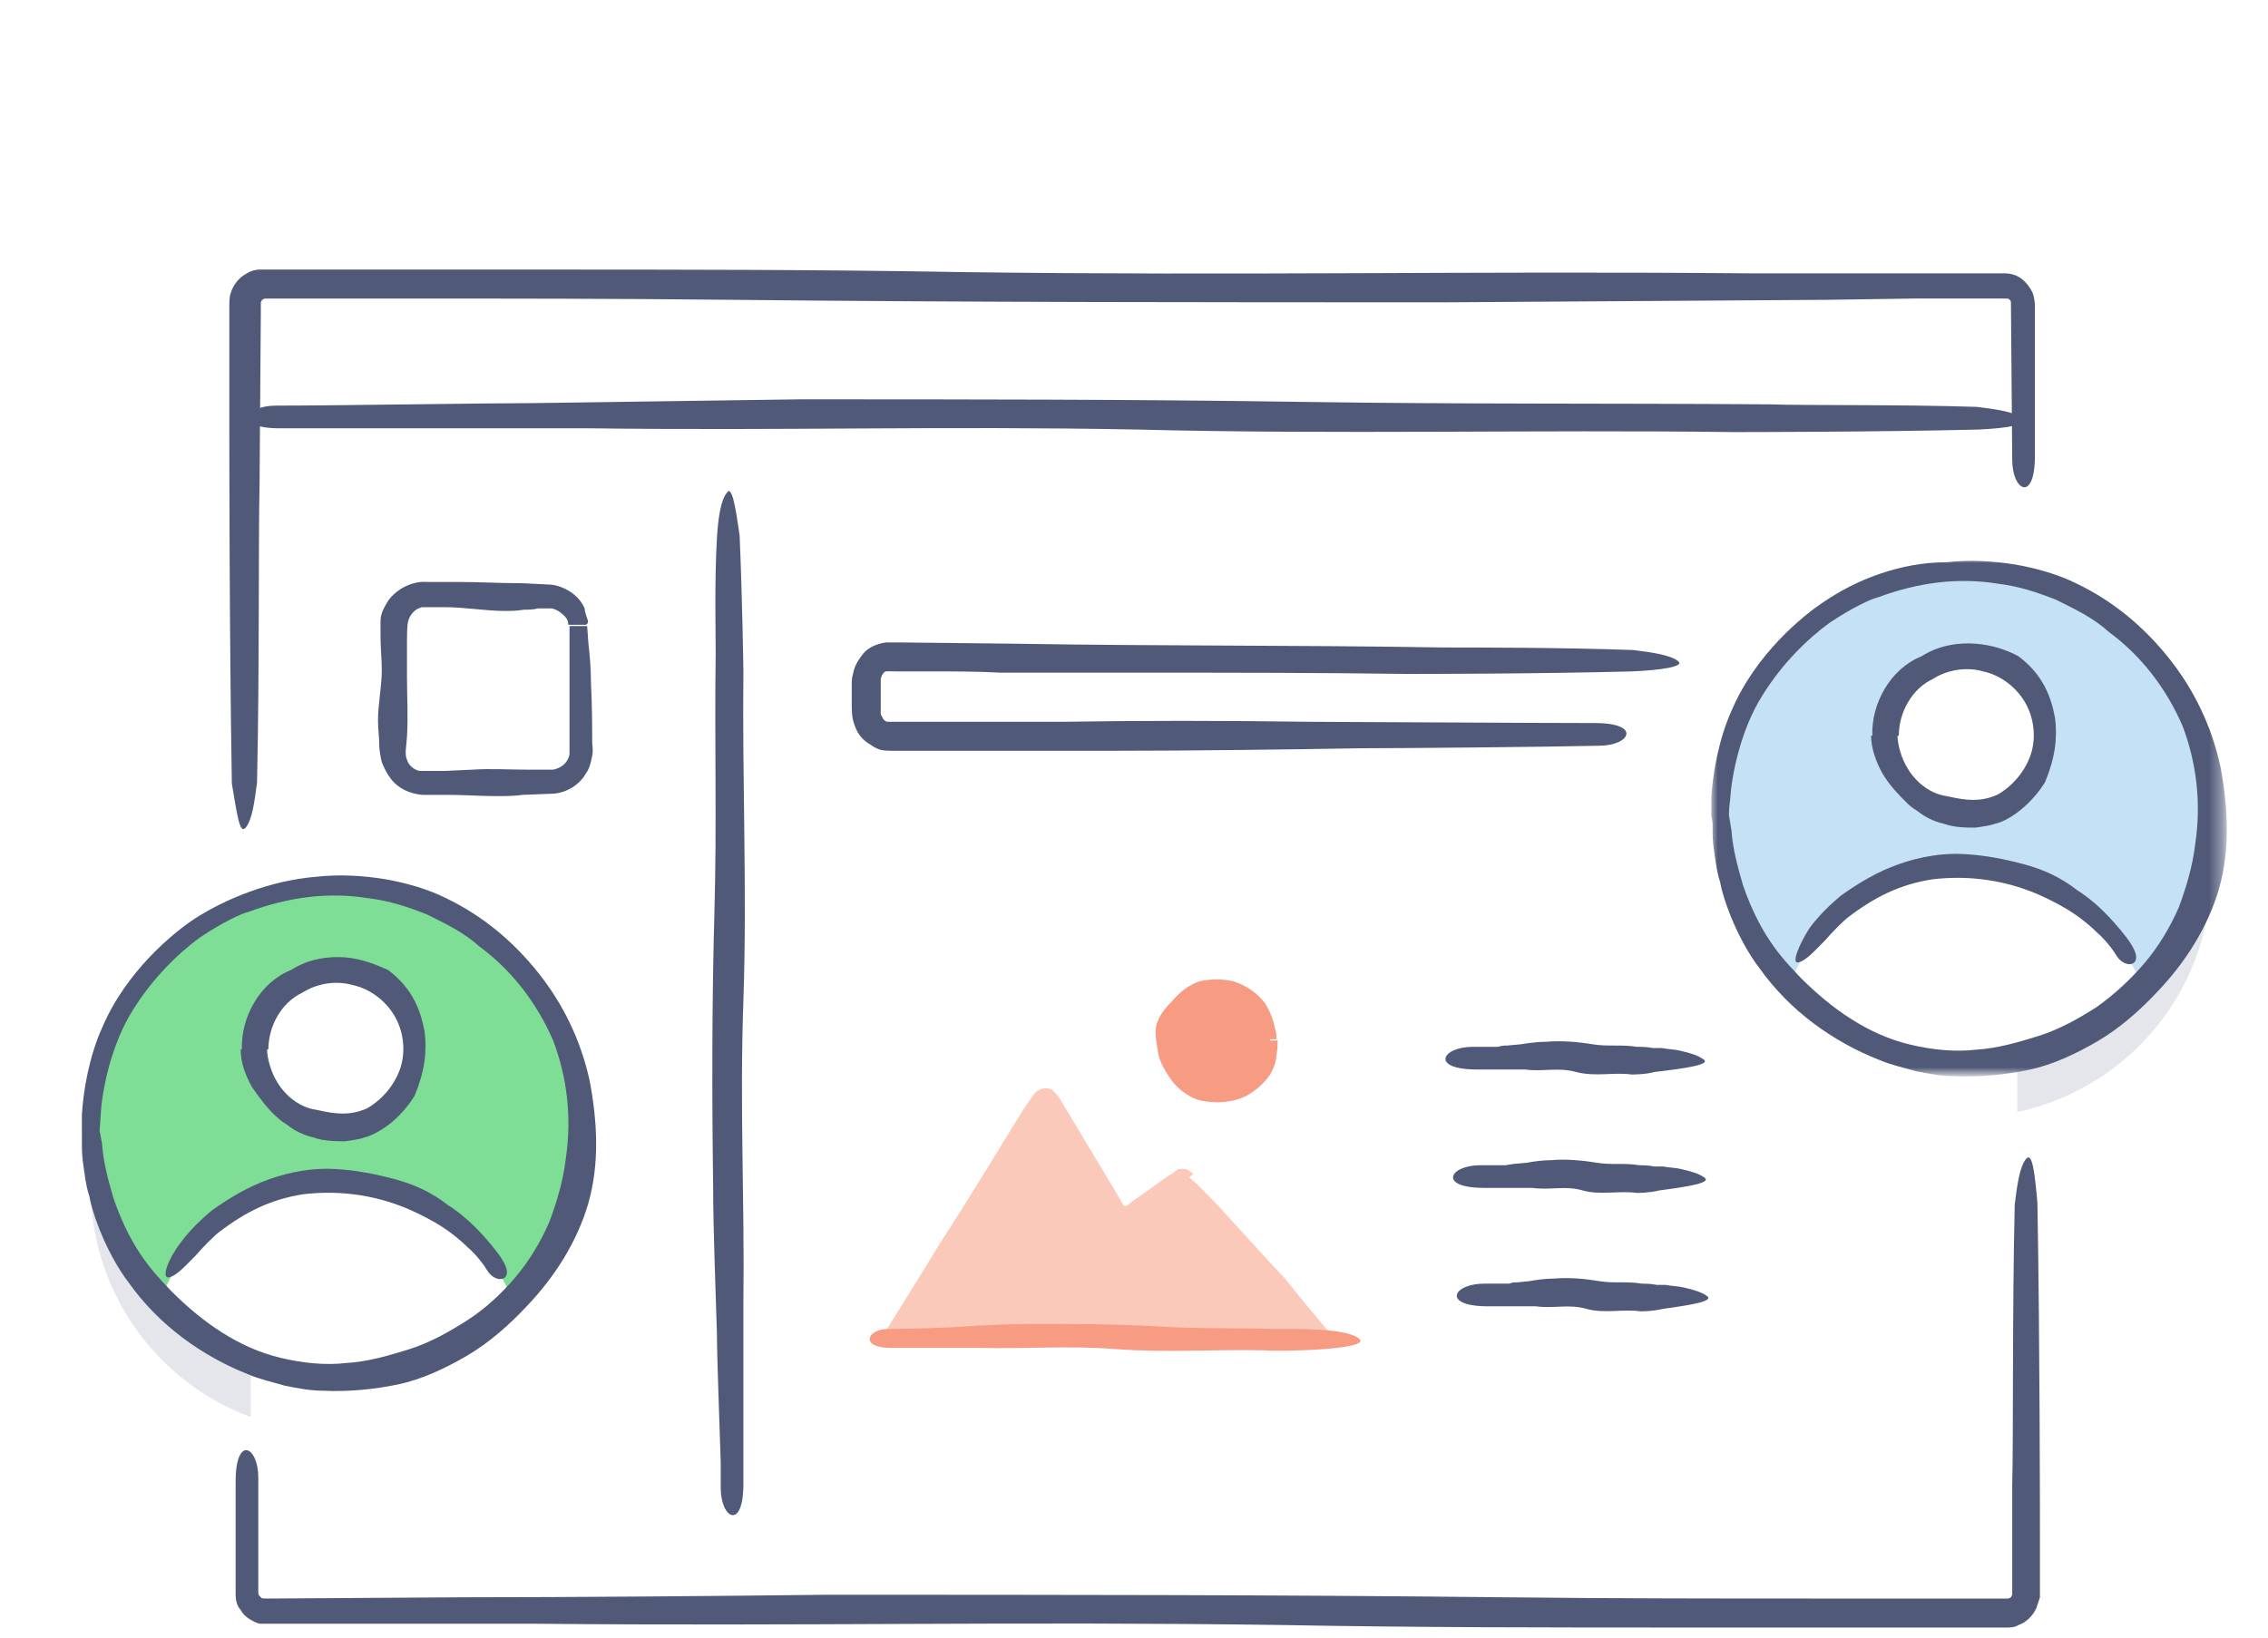 <?xml version="1.0" encoding="utf-8"?>
<!-- Generator: Adobe Illustrator 19.2.0, SVG Export Plug-In . SVG Version: 6.00 Build 0)  -->
<svg version="1.1" id="Layer_1" xmlns="http://www.w3.org/2000/svg" xmlns:xlink="http://www.w3.org/1999/xlink" x="0px" y="0px"
	 viewBox="0 0 180 130" style="enable-background:new 0 0 180 130;" xml:space="preserve">
<style type="text/css">
	.st0{fill:#E5E6EB;}
	.st1{fill:#FFFFFF;}
	.st2{fill:#505A78;}
	.st3{fill:#FBC9BA;}
	.st4{fill:#F79C82;}
	.st5{fill:#C5E1F6;}
	.st6{filter:url(#Adobe_OpacityMaskFilter);}
	.st7{mask:url(#b);fill:#505A78;}
	.st8{fill:#7FDE95;}
</style>
<title>Page 1</title>
<g>
	<path class="st0" d="M156,49.7c-10.8,0-19.5,8.7-19.5,19.5c0,10.8,8.7,19.5,19.5,19.5c10.8,0,19.5-8.7,19.5-19.5
		C175.5,58.5,166.8,49.7,156,49.7 M26.7,74.7c-10.8,0-19.5,8.7-19.5,19.5c0,10.8,8.7,19.5,19.5,19.5c10.8,0,19.5-8.7,19.5-19.5
		C46.2,83.4,37.4,74.7,26.7,74.7"/>
	<path class="st1" d="M130.7,128h28.2c0.7,0,1.2-0.5,1.2-1.2V25.2c0-0.7-0.5-1.2-1.2-1.2H21.1c-0.7,0-1.2,0.5-1.2,1.2v101.6
		c0,0.7,0.5,1.2,1.2,1.2H130.7L130.7,128z"/>
	<path class="st1" d="M19.6,115v11.4c0,0.7,0.6,1.3,1.3,1.3h138.4c0.7,0,1.3-0.6,1.3-1.3V91.9"/>
	<path class="st2" d="M160.8,92c-0.5,0.6-0.7,2-0.9,3.6c-0.2,8.4-0.1,18.4-0.2,22.3c0,2.2,0,4.4,0,6.6l0,1.6l0,0.4l0,0.1l-0.1,0.2
		l-0.2,0.1l-0.8,0l-1.6,0l-12.4,0c-8.2,0-16.4,0-25.3-0.1c-17.7-0.2-36.2-0.2-53.7-0.2c-8.5,0.1-20.2,0.2-28.8,0.2l-15.5,0.1
		c-0.5,0-0.5,0-0.6-0.1c-0.1-0.1-0.2-0.2-0.2-0.3c0-0.8,0-1.6,0-2.4l0-4.6l0-2.2c0-2.5-1.8-3.4-1.8,0.3v4l0,2.8v1.5l0,0.7
		c0,0.4,0.1,0.9,0.4,1.2c0.2,0.4,0.6,0.7,1,0.9c0.2,0.1,0.4,0.2,0.6,0.2l0.3,0h1.7l3,0c8,0,15.5,0,16.8,0
		c21.5,0.2,37.9-0.2,59.2,0.1c10.6,0.2,21.3,0.2,32,0.2c5.4,0,10.7,0,16.1,0c2.7,0,5.3,0,8,0l1,0l0.5,0c0.2,0,0.6,0,0.9-0.2
		c0.6-0.2,1.1-0.7,1.4-1.3c0.1-0.3,0.2-0.6,0.3-0.9l0-0.3V126l0-4c0-0.9,0-15.3-0.2-26.5C161.5,93.2,161.3,91.4,160.8,92"/>
	<path class="st1" d="M160.6,38.5V24c0-0.7-0.6-1.3-1.3-1.3H21c-0.7,0-1.3,0.6-1.3,1.3v41.8"/>
	<path class="st2" d="M19.5,65.7c0.5-0.6,0.7-2,0.9-3.6c0.2-8.9,0.1-19.4,0.2-23.6l0.1-13.7l0-0.8l0.1-0.2l0.2-0.1l0.1,0h0.4l3.3,0
		c2.2,0,4.4,0,6.5,0c8.7,0,17.4,0,26.8,0.1C76.7,24,96.3,24,114.7,24l30.4-0.2l6.7-0.1l4.6,0l2.5,0c0.6,0,0.5,0,0.6,0.1
		c0.1,0.1,0.1,0.1,0.1,0.4l0.1,12.3c0,2.5,1.8,3.4,1.8-0.3v-4.1c0-1.9,0-4,0-6.1c0-0.5,0-1.1,0-1.6c0-0.2,0-0.7-0.2-1.2
		c-0.2-0.4-0.5-0.8-0.9-1.1c-0.4-0.3-0.9-0.4-1.3-0.4h-2.4l-17.8,0c-22.7-0.2-40,0.2-62.6-0.1c-11.2-0.2-22.5-0.2-33.9-0.2l-17,0
		h-4.2c-0.2,0-0.3,0-0.6,0c-0.3,0-0.7,0.1-1,0.3c-0.6,0.3-1.1,0.9-1.3,1.6c-0.1,0.3-0.1,0.8-0.1,0.9v0.5l0,1.1l0,8.4
		c0,0.9,0,16.2,0.2,28C18.8,64.5,19,66.3,19.5,65.7"/>
	<path class="st1" d="M46.1,49.7l0.1,9.8c0,1.4-1.1,2.5-2.5,2.5l-9.8,0.1c-1.4,0-2.5-1.1-2.5-2.5l-0.1-9.8c0-1.4,1.1-2.5,2.5-2.5
		l9.8-0.1C44.9,47.2,46.1,48.3,46.1,49.7"/>
	<path class="st2" d="M46.6,49.1c-0.1-0.3-0.2-0.6-0.2-0.8c-0.5-1.2-1.9-1.9-2.9-1.9l-2-0.1c-1.8,0-3.4-0.1-5.1-0.1l-2.5,0
		c-1.1-0.1-2.4,0.5-3.1,1.5c-0.3,0.5-0.6,1-0.6,1.6c0,0.1,0,0.3,0,0.4l0,0.3l0,0.6c0,0.8,0.1,1.7,0.1,2.6c0,1.3-0.3,2.7-0.3,4
		c0,0.7,0.1,1.3,0.1,2c0,0.3,0.1,0.9,0.2,1.3c0.2,0.5,0.4,0.9,0.7,1.3c0.6,0.8,1.5,1.2,2.5,1.3l0.3,0l0.2,0l0.5,0l1,0
		c1.4,0,2.6,0.1,3.9,0.1c0.6,0,1.4,0,2.1-0.1L44,63c1-0.1,2-0.7,2.5-1.6c0.3-0.4,0.4-0.9,0.5-1.4c0.1-0.5,0-0.8,0-1.1
		c0-0.9,0-2.8-0.1-4.8c0-1-0.1-2.2-0.2-3l-0.1-1.4l-1.4,0c0,0.3,0,0.6,0,1.4l0,4l0,3.6c0,0.5,0,1,0,1.1c0,0.2-0.1,0.4-0.1,0.4
		c-0.2,0.5-0.7,0.8-1.2,0.9c-0.1,0-0.2,0-0.4,0l-0.5,0l-1.1,0c-1.5,0-3-0.1-4.4,0l-2.2,0.1l-1.1,0l-0.5,0c-0.1,0-0.3,0-0.4,0
		c-0.5-0.1-0.9-0.5-1-0.9c-0.1-0.2-0.1-0.4-0.1-0.7l0.1-1.1c0.1-1.6,0-3.2,0-4.8l0-2.4c0-0.8,0-1.7,0.1-2c0.1-0.4,0.4-0.8,0.8-1
		c0.1,0,0.2-0.1,0.3-0.1c0.1,0,0.4,0,0.6,0c0.4,0,0.8,0,1.2,0c1.6,0,3.2,0.3,4.8,0.3c0.4,0,0.9,0,1.5-0.1c0.3,0,0.7,0,1.1-0.1l0.7,0
		c0.1,0,0.3,0,0.4,0c0.4,0.1,0.7,0.3,1,0.6c0.2,0.2,0.3,0.4,0.3,0.7l1.4,0C46.7,49.5,46.7,49.3,46.6,49.1 M133.2,52.5
		c-0.6-0.5-2-0.7-3.6-0.9c-5.7-0.2-12.3-0.2-15-0.2c-12-0.2-22.1-0.1-34.1-0.3l-9-0.1L71,51l-0.3,0l-0.1,0l-0.3,0
		c-0.7,0.1-1.4,0.4-1.8,0.9c-0.4,0.5-0.7,1-0.8,1.6c-0.1,0.3-0.1,0.6-0.1,0.8V56c0,0.3,0,1,0.2,1.5c0.2,0.6,0.5,1.1,1.1,1.5
		c0.3,0.2,0.6,0.4,0.9,0.5c0.3,0.1,0.8,0.1,0.9,0.1l18,0c5.7,0,13.6-0.1,19.3-0.2c3.3,0,14.5-0.1,18.9-0.2c2.5,0,3.4-1.8-0.3-1.8
		c-4.4,0-20.8-0.1-22.5-0.1c-7.2-0.1-13.6-0.1-19.9,0c-3.2,0-6.3,0-9.6,0c-0.8,0-1.6,0-2.5,0l-1.3,0l-0.3,0l-0.1,0l-0.2-0.1
		c-0.1-0.1-0.2-0.3-0.3-0.5c0-0.1,0-0.2,0-0.4l0-0.6c0-0.4,0-0.9,0-1.3c0-0.3,0-0.3,0-0.5l0.1-0.3c0.3-0.4,0.1-0.3,1.3-0.3l2.7,0
		c1.8,0,3.6,0,5.4,0.1c3.6,0,7.2,0,10.8,0c7.2,0,14.4,0,21.5,0.1c0.6,0,10.3,0,17.8-0.2C131.9,53.2,133.7,52.9,133.2,52.5
		 M57.7,39.1c-0.5,0.6-0.7,2-0.8,3.6c-0.2,3.4-0.1,7.5-0.1,9.1c-0.1,7.3,0.1,13.4-0.1,20.6c-0.2,7.2-0.2,14.7-0.1,21.8
		c0,3.5,0.2,8.2,0.3,11.7c0,1.8,0.2,6.9,0.3,10.2c0,0.9,0,1.5,0,2c0,2.5,1.8,3.4,1.8-0.3c0-0.3,0-0.8,0-1.7l0-12.6
		c0.1-8.7-0.3-15.4,0-24.1c0.3-8.6-0.1-17.5,0-26.1c0-0.4-0.1-6.2-0.3-10.8C58.4,40.4,58.1,38.5,57.7,39.1"/>
	<path class="st3" d="M94.1,93.8c-0.2-0.2-0.5-0.3-0.7-0.1l-3.7,2.7c-0.3,0.2-0.6,0.1-0.8-0.2l-5.4-8.9c-0.2-0.4-0.7-0.4-1,0
		l-11.4,18.6h33.6L94.1,93.8z"/>
	<path class="st3" d="M94,94.3l5.5,6.6c1.5,1.8,3.9,4.5,3.4,4.1l-0.2,0c-2.6,0-5.2,0-7.8,0c-2.7,0-5.5,0.2-8.4,0.1
		c-2.2,0-4.4-0.2-6.7-0.3c-2.2,0-4.5,0.2-6.7,0.2h-0.4l-0.2,0l0.5-0.8l1.2-1.9l3.5-5.5c1.1-1.8,2.4-4.1,3.7-6.3l1.3-2.2l0.1-0.2
		L83,88c0.1,0,0.2,0.1,0.2,0.2l1.1,1.7l1.7,2.8l1.2,1.9l0.6,1l0.4,0.6c0.2,0.3,0.4,0.6,0.7,0.7c0.3,0.1,0.7,0.1,1,0
		c0.3-0.1,0.7-0.5,0.8-0.5c0.3-0.3,0.7-0.5,1-0.8c0.7-0.5,1.3-1,1.9-1.5c0.2-0.2,0.1-0.1,0.2-0.2l0.1,0l0.8-0.7
		c-0.1-0.1-0.3-0.3-0.6-0.4c-0.2,0-0.4,0-0.6,0L93,93.2l-0.2,0.1c-0.6,0.4-1.4,1-2.4,1.7c-1.4,0.9-0.9,1.2-1.8-0.3l-4.5-7.5
		c-0.2-0.3-0.4-0.5-0.6-0.7c-0.4-0.2-1-0.1-1.3,0.2c-0.3,0.3-0.6,0.9-0.8,1.1c-0.3,0.5-0.7,1.1-1,1.6c-0.6,1-1.3,2.1-1.9,3.1
		c-1.3,2.1-2.6,4.2-3.9,6.2l-1.9,3.1l-2.3,3.7l-0.5,0.7l-0.1,0.1l0,0.1l0.3,0l0.7,0c0.5,0,0.9,0,1.4,0l1.9,0.1l3.5,0.1
		c2.6,0.1,5.3,0,8,0l8,0.1c2.7,0,5.3-0.2,8-0.2l4.1,0.1c0.2,0,0.5,0,0.6,0l-0.4-0.4l-0.8-0.9l-1.5-1.8c-0.6-0.7-1.1-1.4-1.7-2.1
		c-0.9-0.9-2.2-2.4-4.6-5c-0.7-0.8-1.5-1.6-2.3-2.4l-0.7-0.6l-0.8,0.7L94,94.3L94,94.3z"/>
	<path class="st4" d="M100.8,82.7c0,2.3-1.8,4.2-4.1,4.2c-2.3,0-4.2-1.8-4.2-4.1c0-2.3,1.8-4.2,4.1-4.2
		C99,78.6,100.8,80.4,100.8,82.7"/>
	<path class="st4" d="M101.3,82.3c0-0.2,0-0.4-0.1-0.6c-0.2-1.1-0.7-2-1-2.3c-0.6-0.7-1.4-1.2-2.3-1.5c-0.9-0.2-1.8-0.2-2.7,0
		c-0.9,0.3-1.6,0.9-2.2,1.6c-0.5,0.5-1,1.1-1.2,1.8c-0.2,0.7,0,1.5,0.1,2.2c0.1,0.7,0.5,1.4,0.9,2c0.4,0.6,0.9,1.1,1.6,1.5
		c0.6,0.4,1.5,0.5,2.3,0.5c0.8,0,1.6-0.2,2.2-0.5c0.4-0.2,1.3-0.8,1.9-1.7c0.3-0.5,0.5-1.1,0.5-1.5c0.1-0.5,0.1-0.9,0.1-1.2l-1,0
		c0,0.2,0,0.4-0.1,0.9c-0.1,0.3-0.3,1-0.7,1.4c-0.7,0.8-1.7,1.1-1.8,1.1c-0.6,0.1-1.2,0.1-1.7,0c-0.6-0.1-1.1-0.4-1.5-0.8
		c-0.4-0.4-0.8-0.8-1-1.4c-0.2-0.5-0.2-1.1,0-1.7c0.1-0.6,0.3-1.2,0.7-1.6c0.4-0.5,0.9-0.8,1.4-1c0.5-0.2,1.1-0.5,1.7-0.4
		c0.6,0.1,1.1,0.6,1.5,0.9c0.2,0.2,0.6,0.4,1,1.1c0.1,0.2,0.2,0.4,0.4,0.7c0.1,0.2,0.2,0.5,0.2,0.7l1,0
		C101.3,82.6,101.3,82.4,101.3,82.3 M107.9,106.3c-0.9-0.9-5.3-0.8-6.6-0.8c-3.3-0.1-6.1,0-9.4-0.2c-3.3-0.2-6.7-0.2-10-0.2
		c-1.6,0-3.8,0.1-5.4,0.2c-1,0.1-4.6,0.2-6,0.2c-1.7,0-2.3,1.5,0.2,1.5c1.4,0,6.4,0,6.9,0c4,0.1,7.1-0.2,11,0.1
		c3.9,0.3,8,0,11.9,0.1C100.9,107.3,108.8,107.2,107.9,106.3"/>
	<path class="st2" d="M135.2,84.1c-0.4-0.3-1-0.5-1.9-0.7c-0.4-0.1-0.9-0.1-1.4-0.2l-0.4,0l-0.1,0l-0.2,0c-0.5-0.1-1-0.1-1.3-0.1
		c-1.2-0.2-2.3,0-3.5-0.2c-1.2-0.2-2.5-0.3-3.7-0.2c-0.6,0-1.4,0.1-2,0.2l-1.1,0.1c-0.2,0-0.4,0-0.7,0.1c-0.8,0-1.5,0-2,0
		c-2.5,0-3.4,1.8,0.3,1.8l1.7,0c0.7,0,2,0,2.1,0c1.5,0.2,2.6-0.2,4.1,0.2c1.5,0.4,3,0,4.4,0.2c0.1,0,1.1,0,1.8-0.2
		C133.9,84.8,135.8,84.5,135.2,84.1 M135.3,93.5c-0.4-0.3-1-0.5-1.9-0.7c-0.4-0.1-0.9-0.1-1.4-0.2l-0.4,0l-0.1,0l-0.2,0
		c-0.5-0.1-1-0.1-1.2-0.1c-1.2-0.2-2.2,0-3.4-0.2c-1.2-0.2-2.5-0.3-3.6-0.2c-0.6,0-1.4,0.1-1.9,0.2l-1.1,0.1l-0.6,0.1l-2,0
		c-2.5,0-3.4,1.8,0.3,1.8l1.7,0c0.6,0,1.9,0,2.1,0c1.5,0.2,2.6-0.2,4,0.2c1.4,0.4,2.9,0,4.3,0.2c0.1,0,1,0,1.8-0.2
		C134,94.2,135.8,93.9,135.3,93.5 M135.5,102.9c-0.4-0.3-1-0.5-1.9-0.7c-0.4-0.1-0.9-0.1-1.4-0.2l-0.4,0l-0.1,0l-0.2,0
		c-0.5-0.1-1-0.1-1.2-0.1c-1.2-0.2-2.2,0-3.4-0.2c-1.2-0.2-2.4-0.3-3.6-0.2c-0.6,0-1.4,0.1-1.9,0.2l-1,0.1c-0.2,0-0.4,0-0.6,0.1
		l-2,0c-2.5,0-3.4,1.8,0.3,1.8l1.7,0c0.6,0,1.9,0,2.1,0c1.4,0.2,2.6-0.2,4,0.2c1.4,0.4,2.9,0,4.3,0.2c0.1,0,1,0,1.8-0.2
		C134.2,103.6,136,103.3,135.5,102.9 M160.5,33.2c-0.6-0.5-2-0.7-3.6-0.9c-6.2-0.2-13.5-0.1-16.4-0.2c-13.2-0.1-24.3,0-37.4-0.2
		c-13.1-0.2-26.7-0.2-39.6-0.2L42.4,32c-3.6,0-15.8,0.2-20.5,0.2c-2.5,0-3.4,1.8,0.3,1.8l24.5,0c15.8,0.2,27.9-0.2,43.6,0.1
		c15.6,0.4,31.6,0,47.2,0.2c0.7,0,11.3,0,19.5-0.2C159.3,34,161.1,33.7,160.5,33.2"/>
	<path class="st5" d="M136.5,64.8c0-10.8,8.7-19.5,19.5-19.5c10.8,0,19.5,8.7,19.5,19.5c0,10.8-8.7,19.5-19.5,19.5
		C145.2,84.3,136.5,75.6,136.5,64.8"/>
	<path class="st1" d="M156,84.3c5.4,0,10.3-2.2,13.8-5.8c0.1-0.1,0.2-0.3,0.1-0.5c-2.3-5.4-7.7-9.3-13.9-9.3s-11.7,3.8-13.9,9.3
		c-0.1,0.2,0,0.3,0.1,0.5C145.7,82.1,150.6,84.3,156,84.3"/>
	<path class="st2" d="M142.7,76.4c0.6-0.1,1.3-0.9,2.1-1.7c0.7-0.8,1.5-1.6,1.9-1.9c2.1-1.6,4.1-2.6,6.7-3c2.6-0.3,5.2,0,7.6,0.9
		c1.1,0.4,2.7,1.2,3.7,1.9c0.3,0.2,1.1,0.8,1.7,1.4c0.7,0.6,1.3,1.4,1.6,1.9c0.7,1.1,2.3,0.8,1.1-1c-0.3-0.5-1.2-1.6-2.1-2.5
		c-0.9-0.9-1.9-1.6-2.1-1.7c-1.4-1.1-2.8-1.7-4.3-2.1c-1.5-0.4-3-0.7-4.7-0.8c-1.7-0.1-3.5,0.2-5.2,0.8c-1.7,0.6-3.2,1.5-4.6,2.5
		c-0.1,0.1-1.5,1.2-2.5,2.6C142.7,75.1,142.2,76.5,142.7,76.4"/>
	<path class="st1" d="M149.7,58.4c0-3.5,2.8-6.3,6.3-6.3c3.5,0,6.3,2.8,6.3,6.3c0,3.5-2.8,6.3-6.3,6.3
		C152.5,64.7,149.7,61.9,149.7,58.4"/>
	<path class="st2" d="M151.4,63.8c0,0,0.3,0.3,0.8,0.6c0.5,0.4,1.2,0.8,2.1,1c0.8,0.3,1.8,0.3,2.5,0.3c0.7-0.1,1.3-0.2,1.5-0.3
		c0.6-0.1,1.5-0.6,2.3-1.3c0.8-0.7,1.4-1.5,1.7-2c0.8-1.9,1-3.5,0.8-5.1c-0.3-1.6-0.9-3.4-2.9-4.9c-0.9-0.5-2.1-0.9-3.4-1
		c-1.3-0.1-2.9,0.1-4.3,1c-2.5,1-4,3.8-3.9,6.3h2.1c0-1.8,1-3.7,2.7-4.5c1.1-0.7,2.6-1,4-0.6c1.4,0.3,2.7,1.3,3.4,2.6
		c0.7,1.3,0.8,2.9,0.3,4.2c-0.5,1.3-1.5,2.4-2.6,3c-0.7,0.3-1.3,0.4-1.9,0.4c-0.6,0-1.2-0.1-2.1-0.3c-0.7-0.1-1.4-0.4-2.1-1
		c0,0-0.6-0.5-1-1.2c-0.5-0.8-0.8-1.9-0.8-2.6h-2.1c0,1,0.4,2.1,0.9,3C150,62.4,150.7,63.1,151.4,63.8"/>
	<g transform="translate(128.82 22.73)">
		<defs>
			<filter id="Adobe_OpacityMaskFilter" filterUnits="userSpaceOnUse" x="7" y="21.5" width="40.8" height="41.1">
				<feColorMatrix  type="matrix" values="1 0 0 0 0  0 1 0 0 0  0 0 1 0 0  0 0 0 1 0"/>
			</filter>
		</defs>
		<mask maskUnits="userSpaceOnUse" x="7" y="21.5" width="40.8" height="41.1" id="b">
			<g class="st6">
				<path id="a" class="st1" d="M47.9,21.5H7v41.1h40.8V21.5z"/>
			</g>
		</mask>
		<path class="st7" d="M7.1,42.6l0,0.8c0,0.7,0.1,1.3,0.2,2c0.1,0.7,0.2,1.3,0.4,1.9c0.1,0.6,0.3,1.2,0.5,1.8c0.8,2.3,1.9,4.1,2.6,5
			c1.2,1.7,2.7,3.2,4.3,4.4c1.6,1.2,3.4,2.2,5.2,2.9c0.9,0.4,1.9,0.6,2.9,0.9c1,0.2,2,0.4,3,0.4c2,0.1,4.1-0.1,6-0.5
			c1.9-0.4,3.8-1.3,5.5-2.3c1.7-1,3.3-2.4,4.7-3.9c2.2-2.3,4-5.1,4.9-8.2c0.9-3.2,0.7-6.5,0.1-9.7c-0.7-3.2-2.1-6.1-4.1-8.6
			c-2-2.5-4.4-4.5-7.3-5.9c-1.4-0.7-3.1-1.2-4.8-1.5c-1.8-0.3-3.7-0.4-5.5-0.2C22,21.9,18.5,23.3,16,25c-1.7,1.1-5.5,4.2-7.4,8.7
			c-1,2.2-1.5,5-1.6,6.9c0,0.6,0,1.1,0,1.4h1.4c0-0.3,0-0.6,0.1-1.3c0.1-1.8,0.8-5.5,2.6-8.3c1.5-2.4,3.5-4.4,5.3-5.7
			c1.8-1.2,3.3-1.9,3.8-2c3.2-1.2,6.4-1.6,9.5-1.1c1.7,0.2,3.2,0.7,4.7,1.3c1.4,0.7,2.9,1.4,4.1,2.5c2.6,1.9,4.6,4.5,5.9,7.5
			c1.1,2.9,1.5,6.1,1,9.4c-0.2,1.7-0.7,3.4-1.3,5c-0.7,1.6-1.6,3.1-2.7,4.4c-1.1,1.3-2.4,2.5-3.8,3.5c-1.4,0.9-3,1.8-4.6,2.3
			c-1.6,0.5-3.3,1-5,1.1c-1.7,0.2-3.5,0-5.2-0.4c-3.4-0.8-6.3-2.9-8.7-5.3c-1.1-1.2-3.1-3-4.6-7.4c-0.4-1.4-0.8-2.8-0.9-4.3L8.4,42
			H7L7.1,42.6L7.1,42.6z"/>
	</g>
	<path class="st8" d="M7.1,89.7c0-10.8,8.7-19.5,19.5-19.5c10.8,0,19.5,8.7,19.5,19.5c0,10.8-8.7,19.5-19.5,19.5
		C15.9,109.3,7.1,100.5,7.1,89.7"/>
	<path class="st1" d="M26.7,109.3c5.4,0,10.3-2.2,13.8-5.8c0.1-0.1,0.2-0.3,0.1-0.5c-2.3-5.4-7.7-9.3-13.9-9.3
		c-6.3,0-11.7,3.8-13.9,9.3c-0.1,0.2,0,0.3,0.1,0.5C16.3,107,21.2,109.3,26.7,109.3"/>
	<path class="st2" d="M13.4,101.4c0.6-0.1,1.3-0.9,2.1-1.7c0.7-0.8,1.5-1.6,1.9-1.9c2.1-1.6,4.1-2.6,6.7-3c2.6-0.3,5.2,0,7.6,0.9
		c1.1,0.4,2.7,1.2,3.7,1.9c0.3,0.2,1.1,0.8,1.7,1.4c0.7,0.6,1.3,1.4,1.6,1.9c0.7,1.1,2.3,0.8,1.1-1c-0.3-0.5-1.2-1.6-2.1-2.5
		c-0.9-0.9-1.9-1.6-2.1-1.7c-1.4-1.1-2.8-1.7-4.3-2.1c-1.5-0.4-3-0.7-4.7-0.8c-1.7-0.1-3.5,0.2-5.2,0.8c-1.7,0.6-3.2,1.5-4.6,2.5
		c-0.1,0.1-1.5,1.2-2.5,2.6C13.3,100,12.8,101.5,13.4,101.4"/>
	<path class="st1" d="M20.4,83.4c0-3.5,2.8-6.3,6.3-6.3c3.5,0,6.3,2.8,6.3,6.3s-2.8,6.3-6.3,6.3C23.2,89.7,20.4,86.8,20.4,83.4"/>
	<path class="st2" d="M22,88.7c0,0,0.3,0.3,0.8,0.6c0.5,0.4,1.2,0.8,2.1,1c0.8,0.3,1.8,0.3,2.5,0.3c0.7-0.1,1.3-0.2,1.5-0.3
		c0.5-0.1,1.5-0.6,2.3-1.3c0.8-0.7,1.4-1.5,1.7-2c0.8-1.9,1-3.5,0.8-5.1c-0.3-1.6-0.9-3.4-2.9-4.9c-0.9-0.4-2.1-0.9-3.4-1
		c-1.3-0.1-2.9,0.1-4.3,1c-2.5,1-4,3.8-3.9,6.3h2.1c0-1.8,1-3.7,2.7-4.5c1.1-0.7,2.6-1,4-0.6c1.4,0.3,2.7,1.3,3.4,2.6
		c0.7,1.3,0.8,2.9,0.3,4.2c-0.5,1.3-1.5,2.4-2.6,3c-0.7,0.3-1.3,0.4-1.9,0.4c-0.6,0-1.2-0.1-2.1-0.3c-0.7-0.1-1.4-0.4-2.1-1
		c0,0-0.6-0.5-1-1.2c-0.5-0.8-0.8-1.9-0.8-2.6h-2.1c0,1.1,0.4,2.1,0.9,3C20.7,87.3,21.3,88.1,22,88.7"/>
	<path class="st2" d="M6.5,90.3c0,0.2,0,0.5,0,0.8c0,0.7,0.1,1.3,0.2,2c0.1,0.7,0.2,1.3,0.4,1.9c0.1,0.6,0.3,1.2,0.5,1.8
		c0.8,2.3,1.9,4.1,2.6,5c1.2,1.7,2.7,3.2,4.3,4.4c1.6,1.2,3.4,2.2,5.2,2.9c0.9,0.4,1.9,0.6,2.9,0.9c1,0.2,2,0.4,3,0.4
		c2,0.1,4.1-0.1,6-0.5c1.9-0.4,3.8-1.3,5.5-2.3c1.7-1,3.3-2.4,4.7-3.9c2.2-2.3,4-5.1,4.9-8.2c0.9-3.2,0.7-6.5,0.1-9.7
		c-0.7-3.2-2.1-6.1-4.1-8.6c-2-2.5-4.4-4.5-7.3-5.9c-1.4-0.7-3.1-1.2-4.8-1.5c-1.8-0.3-3.7-0.4-5.5-0.2c-3.6,0.3-7.1,1.7-9.6,3.3
		c-1.7,1.1-5.5,4.2-7.4,8.7c-1,2.2-1.5,5-1.6,6.9l0,1.4h1.4L8,88.4c0.1-1.8,0.8-5.5,2.6-8.3c1.5-2.4,3.5-4.4,5.3-5.7
		c1.8-1.2,3.3-1.9,3.8-2c3.2-1.2,6.4-1.6,9.5-1.1c1.7,0.2,3.2,0.7,4.7,1.3c1.4,0.7,2.9,1.4,4.1,2.5c2.6,1.9,4.6,4.5,5.9,7.5
		c1.1,2.9,1.5,6.1,1,9.4c-0.2,1.7-0.7,3.4-1.3,5c-0.7,1.6-1.6,3.1-2.7,4.4c-1.1,1.3-2.4,2.5-3.8,3.4c-1.4,0.9-3,1.8-4.6,2.3
		c-1.6,0.5-3.3,1-5,1.1c-1.7,0.2-3.5,0-5.2-0.4c-3.4-0.8-6.3-2.9-8.7-5.3c-1.1-1.2-3.1-3-4.6-7.4c-0.4-1.4-0.8-2.8-0.9-4.3l-0.2-1.1
		H6.5L6.5,90.3L6.5,90.3z"/>
</g>
</svg>
